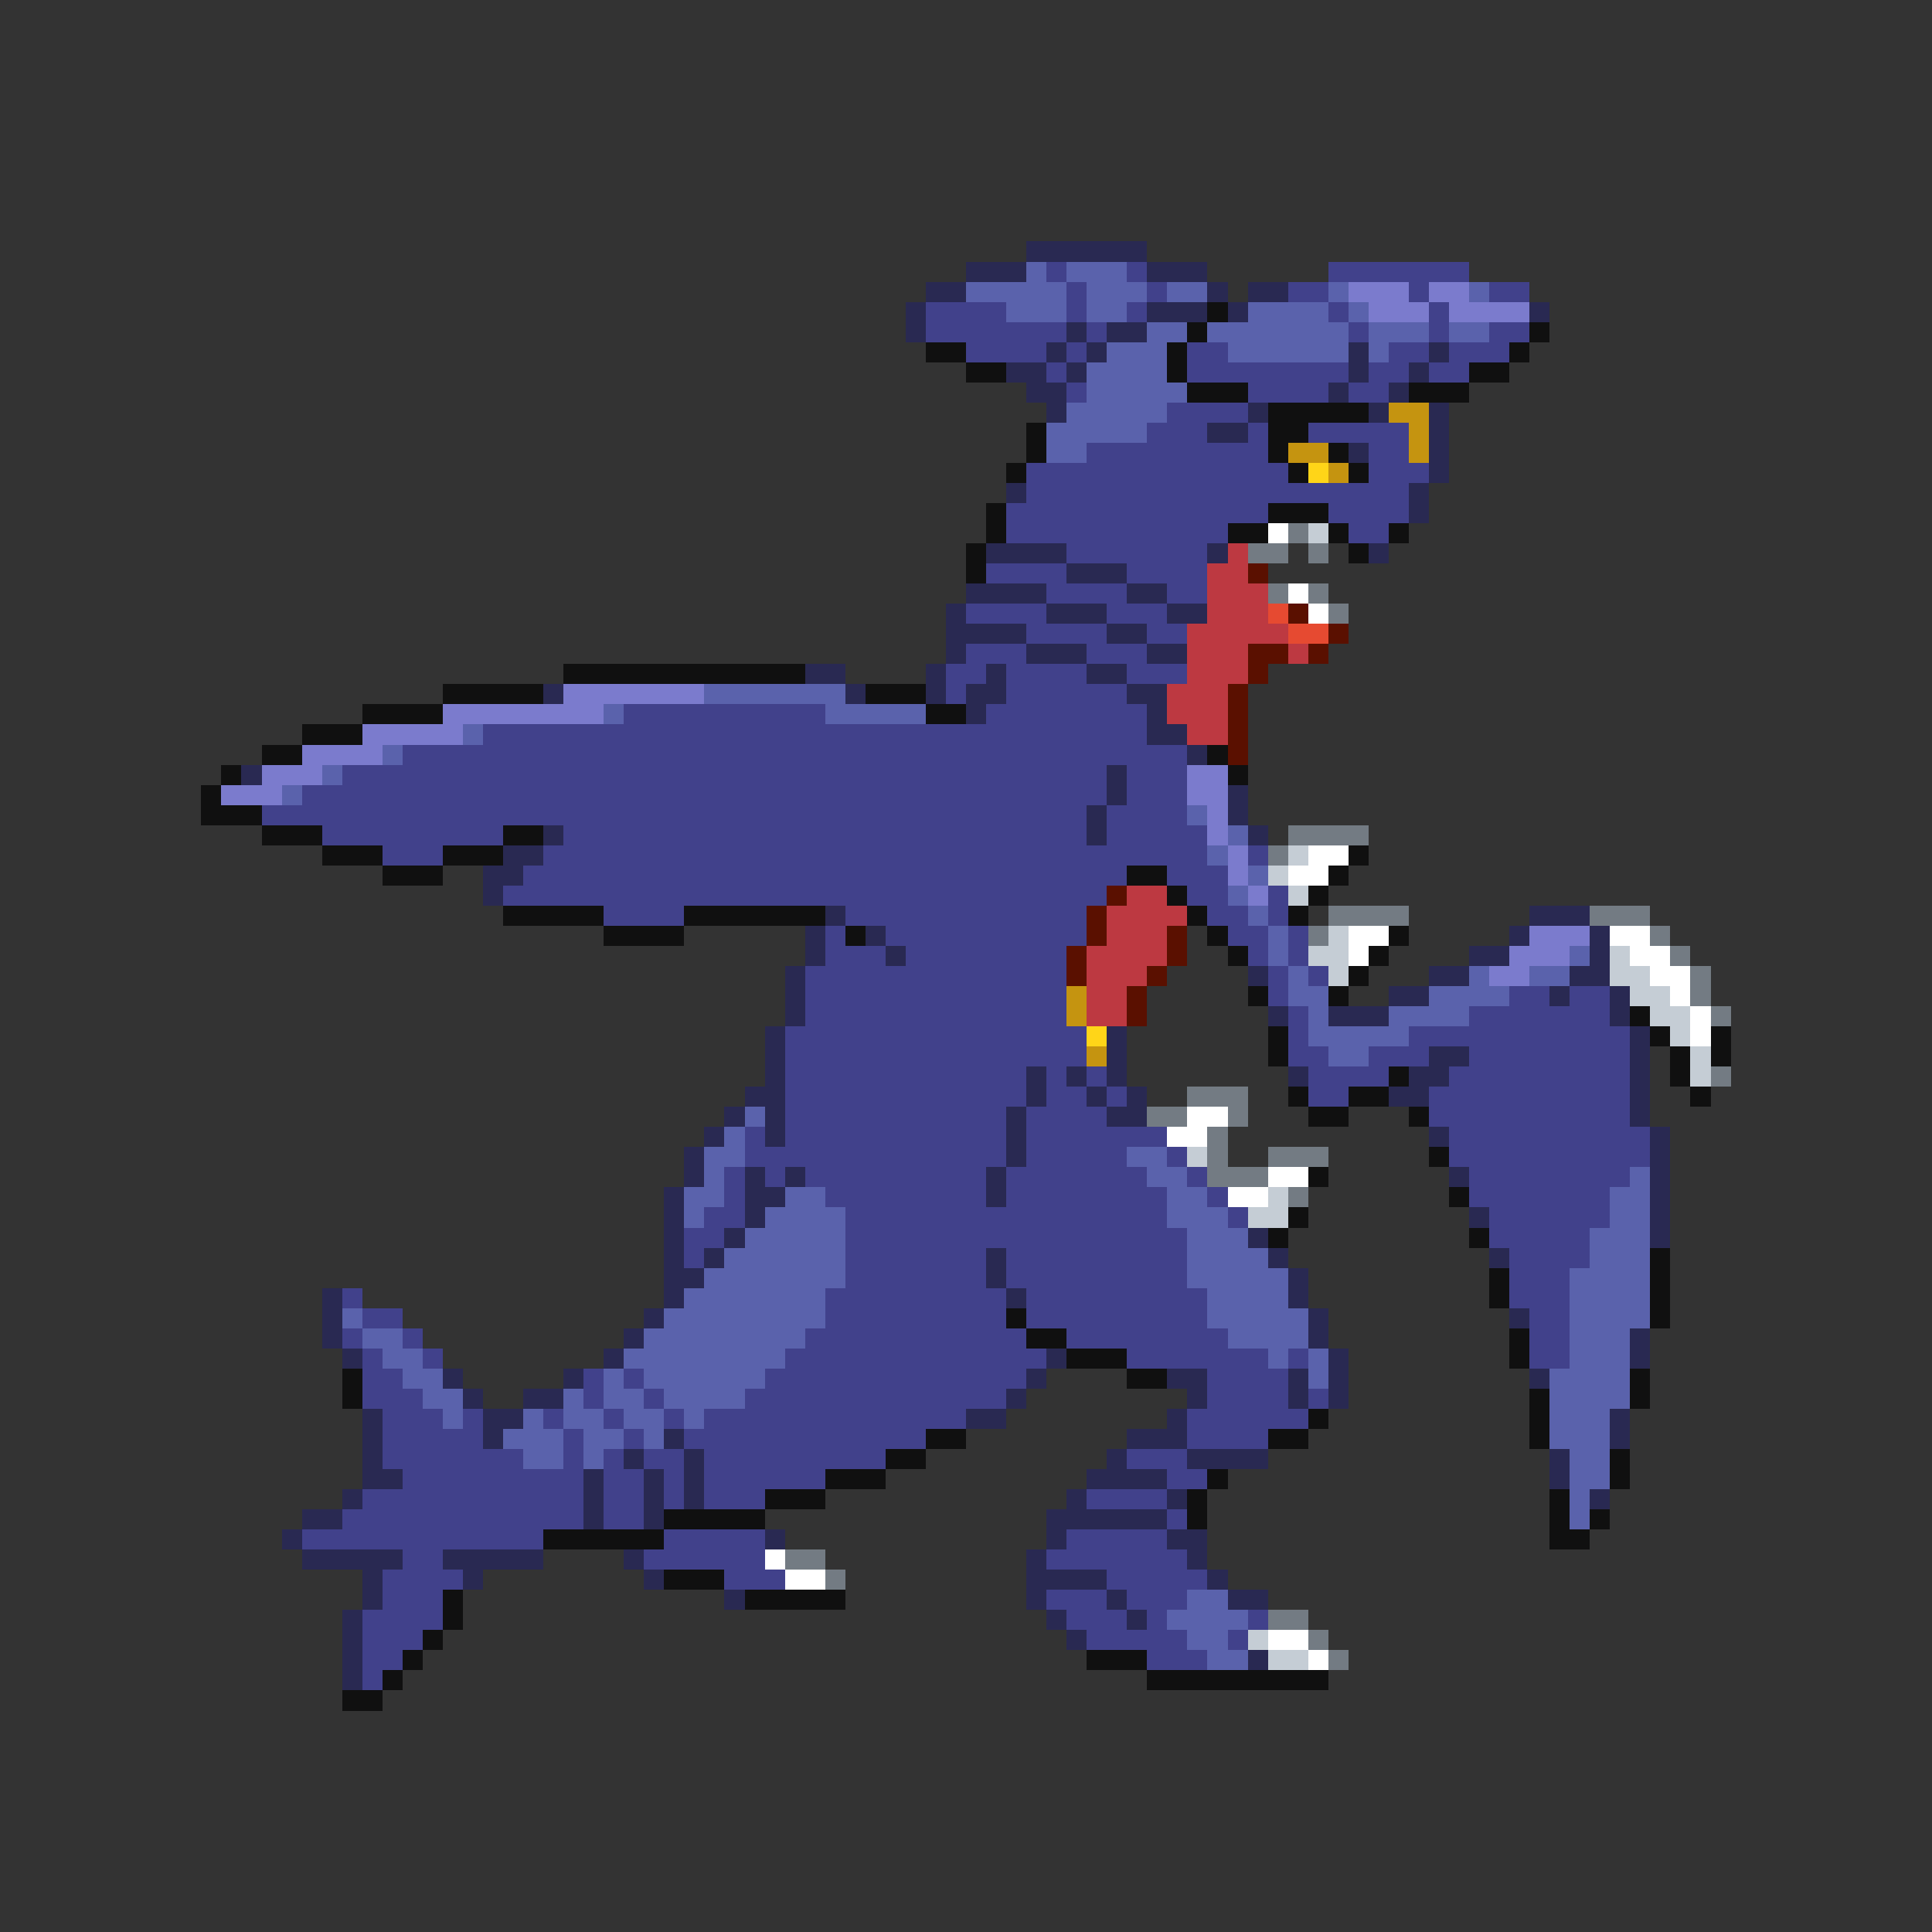 <svg xmlns="http://www.w3.org/2000/svg" viewBox="0 -0.5 96 96" shape-rendering="crispEdges">
<rect x="0" y="-0.5" width="96" height="96" fill="#333333" stroke="none"/>
<path stroke="#292952" d="M51 12h6M48 13h3M57 13h3M46 14h2M60 14h1M62 14h2M45 15h1M57 15h3M61 15h1M76 15h1M45 16h1M53 16h1M55 16h2M52 17h1M54 17h1M67 17h1M71 17h1M50 18h2M53 18h1M67 18h1M70 18h1M51 19h2M66 19h1M69 19h1M52 20h1M62 20h1M68 20h1M71 20h1M60 21h2M71 21h1M67 22h1M71 22h1M71 23h1M50 24h1M70 24h1M70 25h1M49 27h4M60 27h1M68 27h1M53 28h3M48 29h4M56 29h2M47 30h1M52 30h3M58 30h2M47 31h4M55 31h2M47 32h1M51 32h3M57 32h2M40 33h2M46 33h1M49 33h1M54 33h2M27 34h1M42 34h1M46 34h1M48 34h2M56 34h2M48 35h1M57 35h1M57 36h2M59 37h1M12 38h1M55 38h1M55 39h1M61 39h1M54 40h1M61 40h1M27 41h1M54 41h1M62 41h1M25 42h2M24 43h2M24 44h1M41 45h1M76 45h3M40 46h1M43 46h1M75 46h1M79 46h1M40 47h1M44 47h1M73 47h2M79 47h1M39 48h1M62 48h1M71 48h2M78 48h2M39 49h1M69 49h2M77 49h1M80 49h1M39 50h1M63 50h1M66 50h3M80 50h1M38 51h1M55 51h1M81 51h1M38 52h1M55 52h1M71 52h2M81 52h1M38 53h1M51 53h1M53 53h1M55 53h1M64 53h1M70 53h2M81 53h1M37 54h2M51 54h1M54 54h1M56 54h1M69 54h2M81 54h1M36 55h1M38 55h1M50 55h1M55 55h2M81 55h1M35 56h1M38 56h1M50 56h1M71 56h1M82 56h1M34 57h1M50 57h1M82 57h1M34 58h1M37 58h1M39 58h1M49 58h1M72 58h1M82 58h1M33 59h1M37 59h2M49 59h1M82 59h1M33 60h1M37 60h1M73 60h1M82 60h1M33 61h1M36 61h1M62 61h1M82 61h1M33 62h1M35 62h1M49 62h1M63 62h1M74 62h1M33 63h2M49 63h1M64 63h1M16 64h1M33 64h1M50 64h1M64 64h1M16 65h1M32 65h1M65 65h1M75 65h1M16 66h1M31 66h1M65 66h1M81 66h1M17 67h1M30 67h1M52 67h1M66 67h1M81 67h1M22 68h1M28 68h1M51 68h1M58 68h2M64 68h1M66 68h1M76 68h1M23 69h1M26 69h2M50 69h1M59 69h1M64 69h1M66 69h1M18 70h1M24 70h2M48 70h2M58 70h1M80 70h1M18 71h1M24 71h1M33 71h1M56 71h3M80 71h1M18 72h1M31 72h1M34 72h1M55 72h1M59 72h4M77 72h1M18 73h2M29 73h1M32 73h1M34 73h1M54 73h4M77 73h1M17 74h1M29 74h1M32 74h1M34 74h1M53 74h1M58 74h1M79 74h1M15 75h2M29 75h1M32 75h1M52 75h6M14 76h1M38 76h1M52 76h1M58 76h2M15 77h5M22 77h5M31 77h1M51 77h1M59 77h1M18 78h1M23 78h1M32 78h1M51 78h4M60 78h1M18 79h1M36 79h1M51 79h1M55 79h1M61 79h2M17 80h1M52 80h1M56 80h1M17 81h1M53 81h1M17 82h1M62 82h1M17 83h1" />
<path stroke="#5a62ac" d="M51 13h1M53 13h3M48 14h5M54 14h3M58 14h2M66 14h1M73 14h1M50 15h3M54 15h2M62 15h4M67 15h1M57 16h2M60 16h7M68 16h3M72 16h2M55 17h3M61 17h6M68 17h1M54 18h4M54 19h5M53 20h5M52 21h5M52 22h2M35 34h7M30 35h1M41 35h5M23 36h1M19 37h1M16 38h1M14 39h1M59 40h1M61 41h1M60 42h1M62 43h1M61 44h1M62 45h1M63 46h1M63 47h1M78 47h1M64 48h1M73 48h1M76 48h2M64 49h2M71 49h4M65 50h1M69 50h4M65 51h5M66 52h2M37 55h1M36 56h1M35 57h2M56 57h2M35 58h1M57 58h2M81 58h1M34 59h2M39 59h2M58 59h2M80 59h2M34 60h1M38 60h4M58 60h3M80 60h2M37 61h5M59 61h3M79 61h3M36 62h6M59 62h4M79 62h3M35 63h7M59 63h5M78 63h4M34 64h7M60 64h4M78 64h4M17 65h1M33 65h8M60 65h5M78 65h4M18 66h2M32 66h8M61 66h4M78 66h3M19 67h2M31 67h8M63 67h1M65 67h1M78 67h3M20 68h2M30 68h1M32 68h6M65 68h1M77 68h4M21 69h2M28 69h1M30 69h2M33 69h4M77 69h4M22 70h1M26 70h1M28 70h2M31 70h2M34 70h1M77 70h3M25 71h3M29 71h2M32 71h1M77 71h3M26 72h2M29 72h1M78 72h2M78 73h2M78 74h1M78 75h1M59 79h2M58 80h4M59 81h2M60 82h2" />
<path stroke="#41418b" d="M52 13h1M56 13h1M66 13h7M53 14h1M57 14h1M64 14h2M70 14h1M74 14h2M46 15h4M53 15h1M56 15h1M66 15h1M71 15h1M46 16h7M54 16h1M67 16h1M71 16h1M74 16h2M48 17h4M53 17h1M59 17h2M69 17h2M72 17h3M52 18h1M59 18h8M68 18h2M71 18h2M53 19h1M62 19h4M67 19h2M58 20h4M57 21h3M62 21h1M65 21h5M54 22h9M68 22h2M51 23h13M68 23h3M51 24h19M50 25h13M66 25h4M50 26h11M67 26h2M53 27h7M49 28h4M56 28h4M52 29h4M58 29h2M48 30h4M55 30h3M51 31h4M57 31h2M48 32h3M54 32h3M47 33h2M50 33h4M56 33h3M47 34h1M50 34h6M31 35h10M49 35h8M24 36h33M20 37h39M17 38h38M56 38h3M15 39h40M56 39h3M13 40h41M55 40h4M16 41h9M28 41h26M55 41h5M19 42h3M27 42h33M62 42h1M26 43h30M58 43h3M25 44h30M59 44h2M63 44h1M30 45h4M42 45h12M60 45h2M63 45h1M41 46h1M44 46h10M61 46h2M64 46h1M41 47h3M45 47h8M62 47h1M64 47h1M40 48h13M63 48h1M65 48h1M40 49h13M63 49h1M75 49h2M78 49h2M40 50h13M64 50h1M73 50h7M39 51h15M64 51h1M70 51h11M39 52h15M64 52h2M68 52h3M73 52h8M39 53h12M52 53h1M54 53h1M65 53h4M72 53h9M39 54h12M52 54h2M55 54h1M65 54h2M71 54h10M39 55h11M51 55h4M71 55h10M37 56h1M39 56h11M51 56h7M72 56h10M37 57h13M51 57h5M58 57h1M72 57h10M36 58h1M38 58h1M40 58h9M50 58h7M59 58h1M73 58h8M36 59h1M41 59h8M50 59h8M60 59h1M73 59h7M35 60h2M42 60h16M61 60h1M74 60h6M34 61h2M42 61h17M74 61h5M34 62h1M42 62h7M50 62h9M75 62h4M42 63h7M50 63h9M75 63h3M17 64h1M41 64h9M51 64h9M75 64h3M18 65h2M41 65h9M51 65h9M76 65h2M17 66h1M20 66h1M40 66h11M53 66h8M76 66h2M18 67h1M21 67h1M39 67h13M56 67h7M64 67h1M76 67h2M18 68h2M29 68h1M31 68h1M38 68h13M60 68h4M18 69h3M29 69h1M32 69h1M37 69h13M60 69h4M65 69h1M19 70h3M23 70h1M27 70h1M30 70h1M33 70h1M35 70h13M59 70h6M19 71h5M28 71h1M31 71h1M34 71h12M59 71h4M19 72h7M28 72h1M30 72h1M32 72h2M35 72h9M56 72h3M20 73h9M30 73h2M33 73h1M35 73h6M58 73h2M18 74h11M30 74h2M33 74h1M35 74h3M54 74h4M17 75h12M30 75h2M58 75h1M15 76h12M33 76h5M53 76h5M20 77h2M32 77h6M52 77h7M19 78h4M36 78h3M55 78h5M19 79h3M52 79h3M56 79h3M18 80h4M53 80h3M57 80h1M62 80h1M18 81h3M54 81h5M61 81h1M18 82h2M57 82h3M18 83h1" />
<path stroke="#7b7bcd" d="M67 14h3M71 14h2M68 15h3M72 15h4M28 34h7M22 35h8M18 36h5M15 37h4M13 38h3M59 38h2M11 39h3M59 39h2M60 40h1M60 41h1M61 42h1M61 43h1M62 44h1M76 46h3M75 47h3M74 48h2" />
<path stroke="#101010" d="M60 15h1M59 16h1M76 16h1M46 17h2M58 17h1M75 17h1M48 18h2M58 18h1M73 18h2M59 19h3M70 19h3M63 20h5M51 21h1M63 21h2M51 22h1M63 22h1M66 22h1M50 23h1M64 23h1M67 23h1M49 25h1M63 25h3M49 26h1M61 26h2M66 26h1M69 26h1M48 27h1M67 27h1M48 28h1M28 33h12M22 34h5M43 34h3M18 35h4M46 35h2M15 36h3M13 37h2M60 37h1M11 38h1M61 38h1M10 39h1M10 40h3M13 41h3M25 41h2M16 42h3M22 42h3M67 42h1M19 43h3M56 43h2M66 43h1M58 44h1M65 44h1M25 45h5M34 45h7M59 45h1M64 45h1M30 46h4M42 46h1M60 46h1M69 46h1M61 47h1M68 47h1M67 48h1M62 49h1M66 49h1M81 50h1M63 51h1M82 51h1M85 51h1M63 52h1M83 52h1M85 52h1M69 53h1M83 53h1M64 54h1M67 54h2M84 54h1M65 55h2M70 55h1M71 57h1M65 58h1M72 59h1M64 60h1M63 61h1M73 61h1M82 62h1M74 63h1M82 63h1M74 64h1M82 64h1M50 65h1M82 65h1M51 66h2M75 66h1M53 67h3M75 67h1M17 68h1M56 68h2M81 68h1M17 69h1M76 69h1M81 69h1M65 70h1M76 70h1M46 71h2M63 71h2M76 71h1M44 72h2M80 72h1M41 73h3M60 73h1M80 73h1M38 74h3M59 74h1M77 74h1M33 75h5M59 75h1M77 75h1M79 75h1M27 76h6M77 76h2M33 78h3M22 79h1M37 79h5M22 80h1M21 81h1M20 82h1M54 82h3M19 83h1M57 83h9M17 84h2" />
<path stroke="#c59410" d="M69 20h2M70 21h1M64 22h2M70 22h1M66 23h1M53 49h1M53 50h1M54 52h1" />
<path stroke="#ffd518" d="M65 23h1M54 51h1" />
<path stroke="#ffffff" d="M63 26h1M64 29h1M65 30h1M65 42h2M64 43h2M67 46h2M80 46h2M67 47h1M81 47h2M82 48h2M83 49h1M84 50h1M84 51h1M59 55h2M58 56h2M63 58h2M61 59h2M38 77h1M39 78h2M63 81h2M65 82h1" />
<path stroke="#737b83" d="M64 26h1M62 27h2M65 27h1M63 29h1M65 29h1M66 30h1M64 41h4M63 42h1M66 45h4M79 45h3M65 46h1M82 46h1M83 47h1M84 48h1M84 49h1M85 50h1M85 53h1M59 54h3M57 55h2M61 55h1M60 56h1M60 57h1M63 57h3M60 58h3M64 59h1M39 77h2M41 78h1M63 80h2M65 81h1M66 82h1" />
<path stroke="#c5cdd5" d="M65 26h1M64 42h1M63 43h1M64 44h1M66 46h1M65 47h2M80 47h1M66 48h1M80 48h2M81 49h2M82 50h2M83 51h1M84 52h1M84 53h1M59 57h1M63 59h1M62 60h2M62 81h1M63 82h2" />
<path stroke="#bd3941" d="M61 27h1M60 28h2M60 29h3M60 30h3M59 31h5M59 32h3M64 32h1M59 33h3M58 34h3M58 35h3M59 36h2M56 44h2M55 45h4M55 46h3M54 47h4M54 48h3M54 49h2M54 50h2" />
<path stroke="#5a1000" d="M62 28h1M64 30h1M66 31h1M62 32h2M65 32h1M62 33h1M61 34h1M61 35h1M61 36h1M61 37h1M55 44h1M54 45h1M54 46h1M58 46h1M53 47h1M58 47h1M53 48h1M57 48h1M56 49h1M56 50h1" />
<path stroke="#e64a31" d="M63 30h1M64 31h2" />
</svg>
